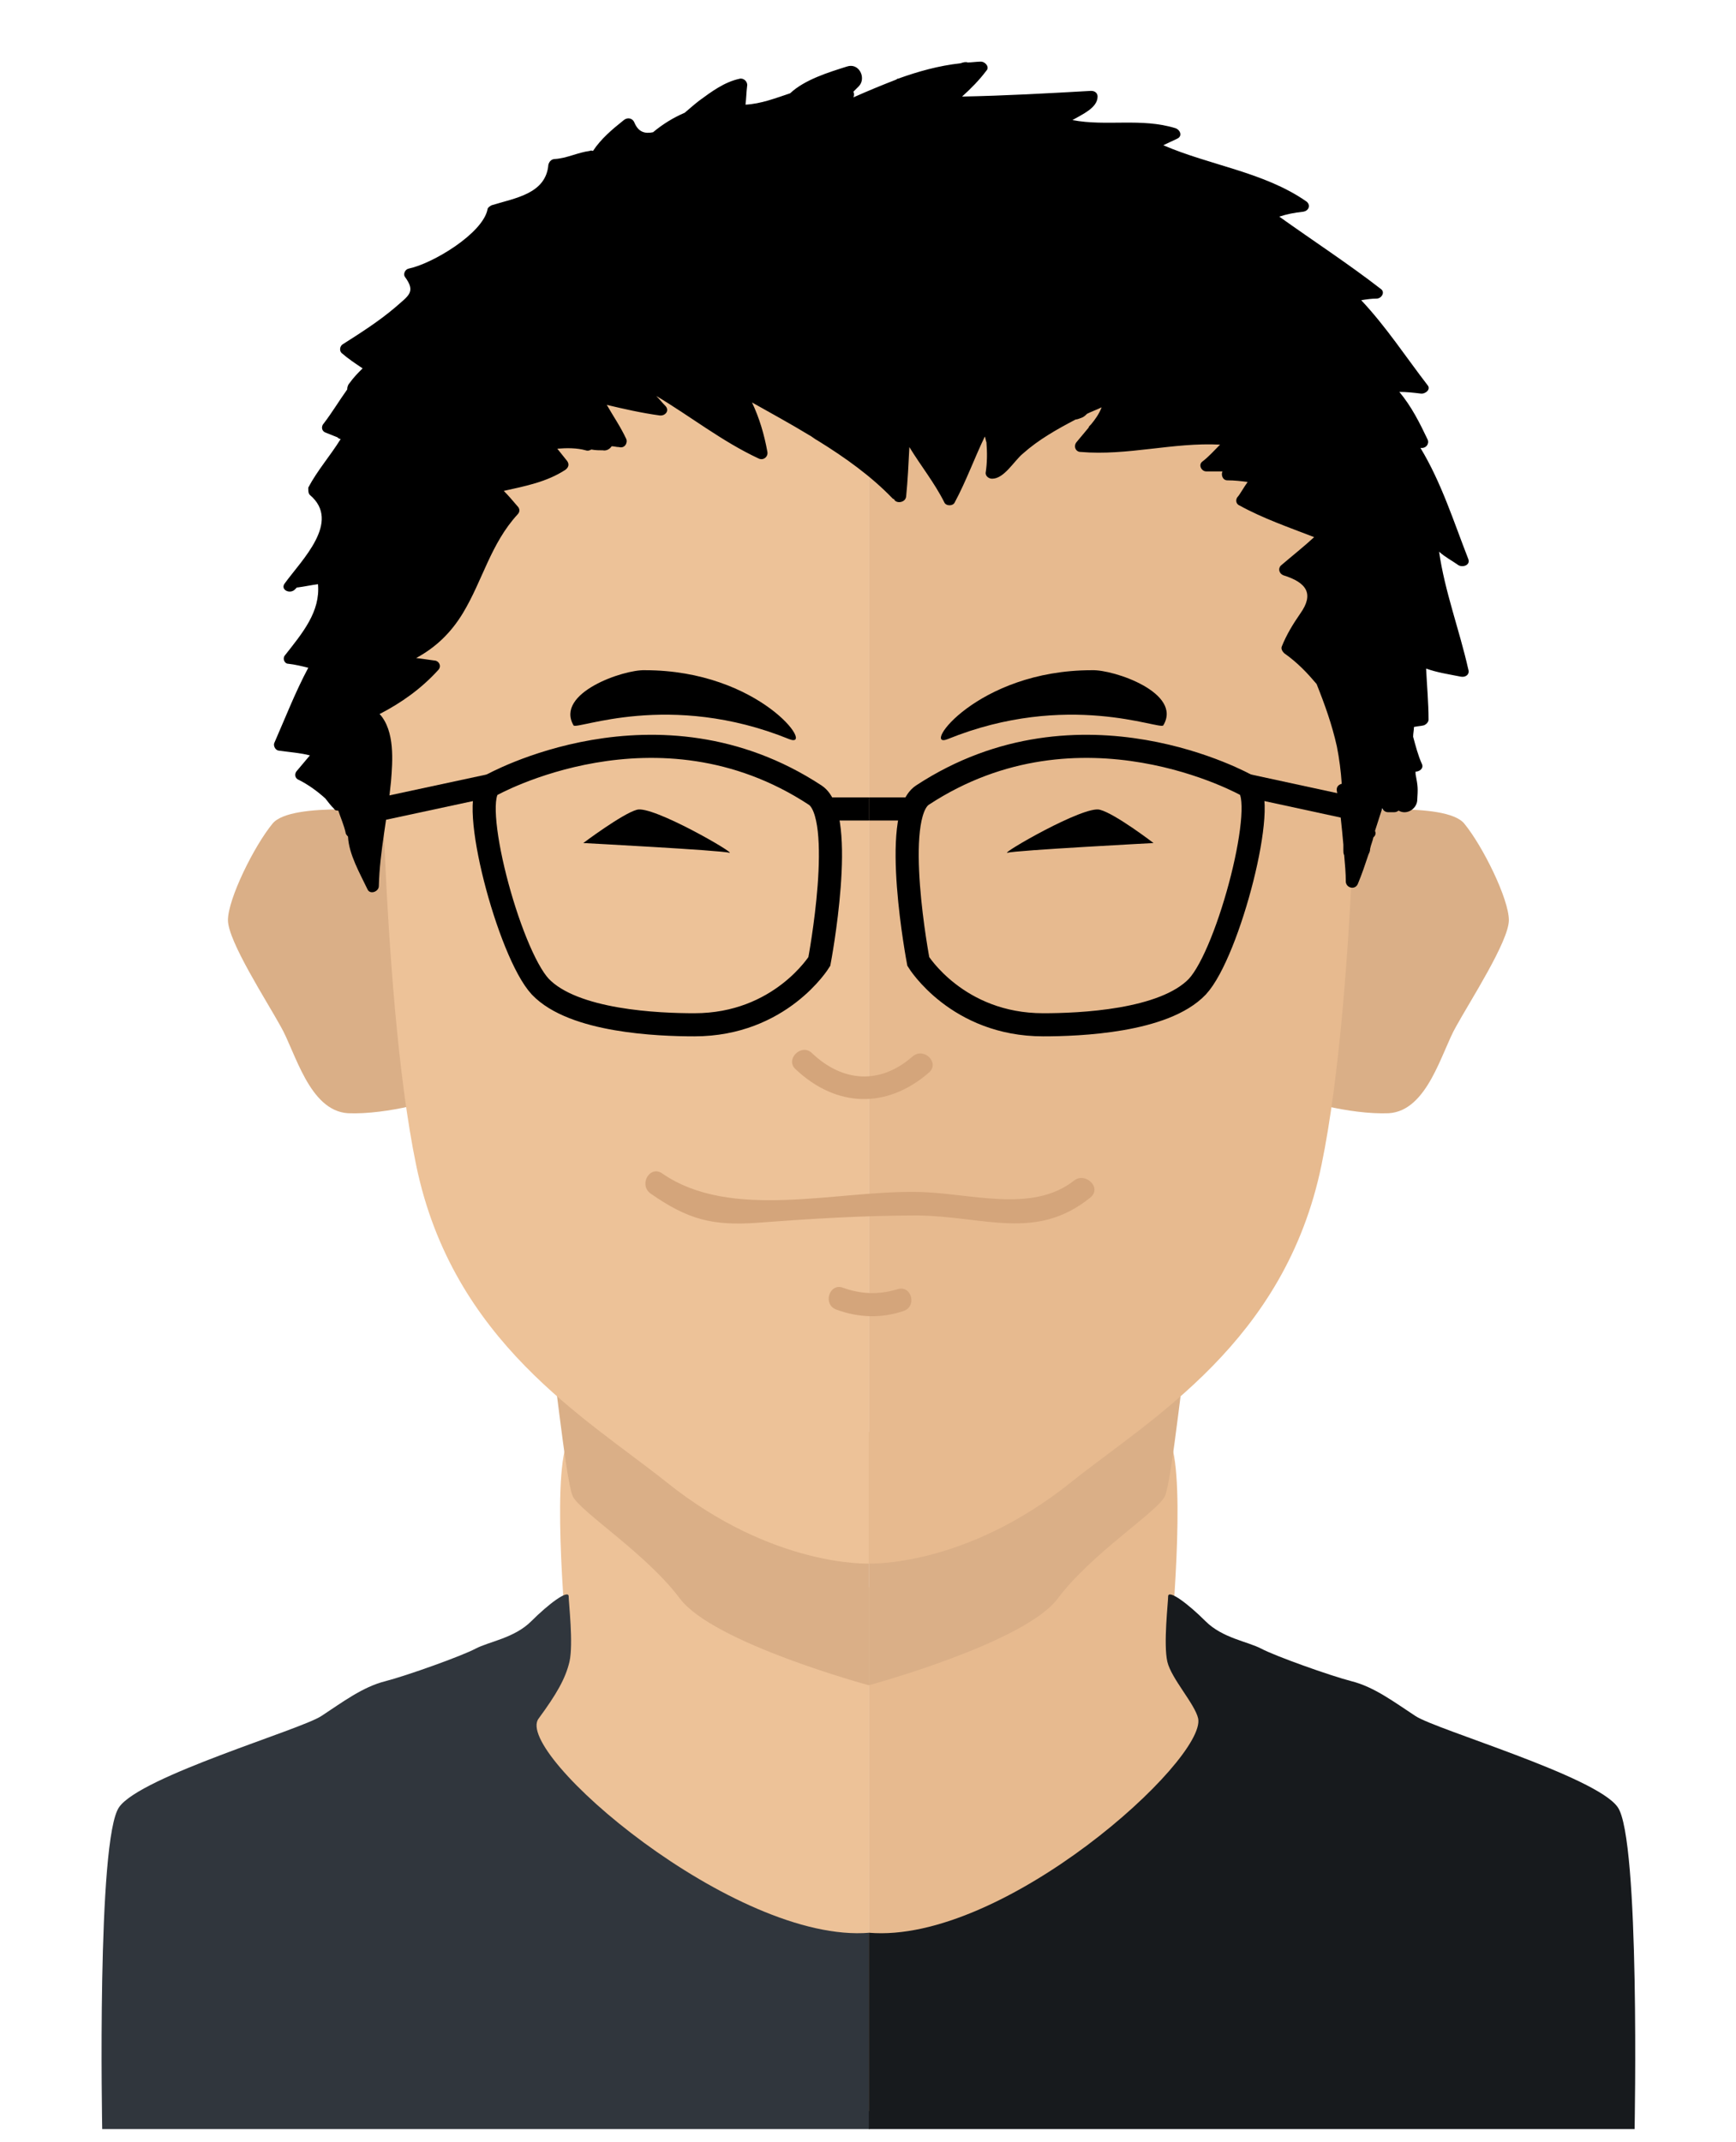 <svg version="1.1" id="Layer_1" xmlns="http://www.w3.org/2000/svg" xmlns:xlink="http://www.w3.org/1999/xlink" x="0px" y="0px"
	 viewBox="0 0 214 264" style="enable-background:new 0 0 214 264;" xml:space="preserve">
<style type="text/css">
	.st0{fill:#EDC298;}
	.st1{fill:#DAAF87;}
	.st2{fill:#30363D;}
	.st3{fill:none;stroke:#000000;stroke-width:2.849;stroke-miterlimit:10;}
	.st4{fill:#E7BA8F;}
	.st5{fill:#171A1D;}
	.st6{fill:#D4A57B;}
</style>
<g id="eric">
	<path class="st0" d="M107.1,195.7v64.5c0,0-45.9-13.5-46.1-14.1c-0.2-0.5-5.9-21.2-1.1-26.2c4.8-5,10.2-15.1,10.2-15.1
		s-2-19.4-0.5-26C71,172.3,107.1,194.5,107.1,195.7z"/>
	<path class="st1" d="M107.1,176.5v31.2c0,0-19.2-5.2-23.3-10.7c-4.1-5.5-12.3-10.7-13.2-12.6c-0.9-2-2.5-18.3-3-19.9
		C67,162.8,107.1,176.5,107.1,176.5z"/>
	<path class="st1" d="M48.7,100.1c0,0-12.8-1.4-15.1,1.4c-2.3,2.8-5.5,9.3-5.5,11.9c0,2.6,4.8,10,6.5,13.1
		c1.8,3.1,3.5,10.4,8.3,10.7c4.8,0.2,11.6-1.7,12.1-2.4C55.5,134,48.7,100.1,48.7,100.1z"/>
	<path class="st0" d="M107.1,29.2v163.5c0,0-11.8,0.5-24.9-10c-9.9-7.9-26.4-17.3-30.9-39.1c-4.5-21.7-4.5-63.9-4.5-63.9
		S50.8,30.3,107.1,29.2z"/>
	<path class="st2" d="M107.2,238.2v24.2H12.6c0,0-0.7-35.9,2.1-39.7c2.7-3.8,22.3-9.5,24.9-11.2c2.6-1.7,5.1-3.6,7.9-4.3
		c2.7-0.7,9.4-3.1,11.1-4c1.7-0.9,4.8-1.3,6.9-3.4c2.1-2.1,4.5-3.9,4.6-3.1c0,0.8,0.6,5.9,0.1,8.1c-0.5,2.1-1.6,4-3.8,7
		C63.2,216,90.6,239.6,107.2,238.2z"/>
	<path d="M70.7,89.4c0.4,0.6,11.8-4.3,26.6,1.7c3.3,1.3-3.6-8.5-17.8-8.5C76.9,82.5,68.4,85.4,70.7,89.4z"/>
	<path d="M71.9,103.9c0,0,17.1,0.9,18,1.2c1,0.2-9.5-5.9-11.4-5.3C76.7,100.3,71.9,103.9,71.9,103.9z"/>
	<path class="st3" d="M60.5,96.8c0,0,20.5-11.6,40,1.2c3.9,2.6,0.5,20.5,0.5,20.5s-4.8,7.8-15.4,7.8c-4.4,0-14.9-0.4-19-4.7
		C62.7,117.4,57.7,98.4,60.5,96.8z"/>
	<line class="st3" x1="60.5" y1="96.8" x2="47" y2="99.7"/>
	<line class="st3" x1="102.3" y1="99.7" x2="107.1" y2="99.7"/>
	<path class="st4" d="M107.1,195.7v64.5c0,0,45.9-13.5,46.1-14.1c0.2-0.5,5.9-21.2,1.1-26.2c-4.8-5-10.2-15.1-10.2-15.1
		s2-19.4,0.5-26C143.1,172.3,107.1,194.5,107.1,195.7z"/>
	<path class="st1" d="M107.1,176.5v31.2c0,0,19.2-5.2,23.3-10.7c4.1-5.5,12.3-10.7,13.2-12.6c0.9-2,2.5-18.3,3-19.9
		C147.1,162.8,107.1,176.5,107.1,176.5z"/>
	<path class="st1" d="M165.4,100.1c0,0,12.8-1.4,15.1,1.4c2.3,2.8,5.5,9.3,5.5,11.9c0,2.6-4.8,10-6.5,13.1
		c-1.8,3.1-3.5,10.4-8.3,10.7c-4.8,0.2-11.6-1.7-12.1-2.4C158.6,134,165.4,100.1,165.4,100.1z"/>
	<path class="st4" d="M107.1,29.2v163.5c0,0,11.8,0.5,24.9-10c9.9-7.9,26.4-17.3,30.9-39.1c4.5-21.7,4.5-63.9,4.5-63.9
		S163.3,30.3,107.1,29.2z"/>
	<path class="st5" d="M107.1,238.2v24.2h94.4c0,0,0.7-35.9-2.1-39.7c-2.7-3.8-22.3-9.5-24.9-11.2c-2.6-1.7-5.1-3.6-7.9-4.3
		c-2.7-0.7-9.4-3.1-11.1-4c-1.7-0.9-4.8-1.3-6.9-3.4c-2.1-2.1-4.5-3.9-4.6-3.1c0,0.8-0.6,5.9-0.1,8.1c0.5,2.1,3.4,5.2,3.8,7
		C148.7,216.9,123.7,239.6,107.1,238.2z"/>
	<path d="M143.4,89.4c-0.4,0.6-11.8-4.3-26.6,1.7c-3.3,1.3,3.6-8.5,17.8-8.5C137.3,82.5,145.8,85.4,143.4,89.4z"/>
	<path d="M142.2,103.9c0,0-17.1,0.9-18,1.2c-1,0.2,9.5-5.9,11.4-5.3C137.5,100.3,142.2,103.9,142.2,103.9z"/>
	<path class="st3" d="M153.7,96.8c0,0-20.5-11.6-40,1.2c-3.9,2.6-0.5,20.5-0.5,20.5s4.8,7.8,15.4,7.8c4.4,0,14.9-0.4,19-4.7
		C151.5,117.4,156.4,98.4,153.7,96.8z"/>
	<line class="st3" x1="153.7" y1="96.8" x2="167.1" y2="99.7"/>
	<line class="st3" x1="111.9" y1="99.7" x2="107.1" y2="99.7"/>
	<path class="st6" d="M132.4,145.5c-5.2,4.1-12.9,1.5-19.3,1.4c-10-0.2-23,3.6-31.5-2.3c-1.5-1-2.9,1.4-1.4,2.5
		c4.6,3.2,7.6,4,13.2,3.6c6.6-0.5,13.1-0.9,19.7-0.9c8.3,0.1,14.6,3.2,21.3-2.2C135.9,146.4,133.8,144.4,132.4,145.5z"/>
	<path class="st6" d="M110.6,158.9c-2.3,0.7-4.5,0.6-6.7-0.2c-1.7-0.6-2.5,2.1-0.8,2.7c2.7,1,5.5,1.1,8.2,0.2
		C113.1,161.1,112.4,158.3,110.6,158.9z"/>
	<path class="st6" d="M112.5,130.2c-4,3.5-8.6,3.2-12.4-0.4c-1.3-1.3-3.4,0.8-2,2c5,4.7,11.2,4.9,16.4,0.4
		C115.9,131,113.9,129,112.5,130.2z"/>
	<path d="M179.7,69.6c0.5,0.4,1.6,0.1,1.3-0.7c-1.8-4.6-3.3-9.4-5.9-13.7c0,0,0,0,0,0c0.7,0.1,1.1-0.5,0.9-1c-1-2.1-2-4.1-3.5-5.9
		c0.9,0,1.8,0.1,2.6,0.2c0.6,0.1,1.3-0.5,0.9-1c-2.7-3.5-5.1-7.2-8.2-10.5c0.6-0.1,1.3-0.2,1.9-0.2c0.6,0,1.1-0.8,0.5-1.2
		c-4-3.1-8.3-5.9-12.5-8.9c0.9-0.3,1.9-0.5,2.9-0.6c0.8-0.1,1-0.9,0.4-1.3c-5.2-3.6-11.8-4.4-17.6-6.9c0.6-0.3,1.1-0.5,1.7-0.8
		c0.7-0.3,0.4-1.1-0.2-1.3c-4.2-1.3-8.5-0.2-12.7-1c1.2-0.7,3.1-1.5,3.1-2.9c0-0.4-0.3-0.7-0.8-0.7c-5.3,0.3-10.6,0.6-15.9,0.7
		c1.1-1,2.1-2,3-3.2c0.4-0.4-0.1-1.1-0.7-1.1c-0.5,0-1.1,0.1-1.6,0.1c-0.3-0.1-0.6,0-0.9,0.1c-2.7,0.3-5.2,1-7.7,1.9
		c-0.1,0-0.1,0-0.2,0.1c-1.8,0.7-3.5,1.4-5.3,2.2c0.1-0.2,0.1-0.5,0-0.7c0.2-0.2,0.5-0.5,0.7-0.7c0.9-1,0-2.9-1.5-2.4
		c-2.2,0.7-5.2,1.6-7,3.3c-1.8,0.6-3.6,1.3-5.5,1.4c0.1-0.8,0.1-1.5,0.2-2.3c0.1-0.5-0.4-1-0.9-0.9c-1.9,0.4-3.5,1.6-5,2.7
		c-0.4,0.3-1.1,0.9-1.8,1.5c-1.4,0.6-2.7,1.4-3.9,2.4c-1,0.2-1.8,0-2.3-1.2c-0.2-0.5-0.8-0.7-1.3-0.3c-1.5,1.2-2.8,2.3-3.8,3.8
		c-0.1,0-0.2-0.1-0.4,0c-1.5,0.2-2.8,0.9-4.3,1c-0.4,0-0.7,0.3-0.8,0.7c-0.3,3.6-4.1,4.1-7,5c-0.2,0.1-0.5,0.3-0.5,0.5
		c-0.6,3-6.8,6.7-9.7,7.3c-0.5,0.1-0.7,0.7-0.5,1c1.4,1.9,0.5,2.3-1.2,3.8c-2,1.7-4.2,3.1-6.4,4.5c-0.4,0.2-0.5,0.8-0.2,1.1
		c0.8,0.7,1.7,1.3,2.6,1.9c-0.6,0.6-1.1,1.1-1.6,1.8c-0.2,0.2-0.3,0.5-0.3,0.8c-1,1.4-1.9,2.9-2.9,4.2c-0.3,0.3-0.3,0.9,0.2,1.1
		c0.5,0.2,1,0.4,1.5,0.6c0.1,0.1,0.2,0.2,0.4,0.2c-1.3,2.1-2.9,3.9-4,6C38,60.5,38,60.8,38.2,61c3.9,3.3-1,8-3.1,10.9
		c-0.6,0.8,0.7,1.4,1.3,0.7c0.1-0.1,0.1-0.1,0.2-0.2c0,0,0.1,0,0.1,0c0.8-0.1,1.7-0.3,2.5-0.4c0.3,3.4-1.9,6-4.1,8.8
		c-0.3,0.4,0,1,0.4,1c0.9,0.1,1.7,0.3,2.5,0.5c-1.6,3-2.8,6.1-4.2,9.3c-0.1,0.3,0.1,0.8,0.5,0.9c1.4,0.2,2.8,0.3,3.9,0.6
		c-0.5,0.6-1.1,1.3-1.6,1.9c-0.3,0.3-0.3,0.9,0.2,1.1c1.2,0.6,2.3,1.4,3.3,2.3c0.4,0.5,0.6,0.8,1.1,1.3c0.1,0.2,0.3,0.2,0.5,0.2
		c0.3,0.9,0.7,1.8,0.9,2.7c0,0.2,0.2,0.4,0.3,0.5c0.1,2.2,1.5,4.6,2.4,6.5c0.3,0.7,1.4,0.3,1.4-0.4c0.1-4.3,1.1-8.6,1.5-12.9
		c0.2-2.5,0.5-6.2-1.4-8.3c2.7-1.4,5.1-3.1,7.2-5.4c0.5-0.5,0.1-1.2-0.5-1.2c-0.7-0.1-1.4-0.2-2.2-0.3c2.4-1.3,4.3-3.1,5.8-5.6
		c2.4-4,3.4-8.5,6.7-12.1c0.3-0.3,0.3-0.7,0-1c-0.6-0.7-1.1-1.3-1.7-1.9c2.7-0.6,5.3-1.1,7.6-2.6c0.4-0.3,0.5-0.7,0.2-1.1
		c-0.4-0.5-0.8-1-1.2-1.5c1.2-0.1,2.4-0.1,3.5,0.2c0.3,0.1,0.5,0,0.7-0.1c0.5,0.1,1,0.1,1.4,0.1c0.5,0.1,0.9-0.2,1.1-0.5
		c0.3,0,0.6,0.1,0.9,0.1c0.7,0.2,1.1-0.5,0.9-1c-0.7-1.5-1.6-2.8-2.4-4.2c2.1,0.5,4.3,1,6.5,1.3c0.7,0.1,1.3-0.6,0.7-1.2
		c-0.4-0.4-0.7-0.8-1.1-1.2c4.2,2.5,8.1,5.6,12.6,7.7c0.6,0.3,1.2-0.2,1.1-0.8c-0.4-2.2-1-4.2-1.9-6.1c2.3,1.3,4.7,2.6,7,4
		c0.4,0.2,0.7,0.5,1.1,0.7c3.4,2.1,6.6,4.4,9.2,7.1c0.1,0.1,0.1,0.1,0.2,0.1c0.2,0.6,1.4,0.5,1.5-0.3c0.2-2,0.3-4.1,0.4-6.1
		c1.4,2.3,3.1,4.4,4.3,6.8c0.2,0.5,1.1,0.5,1.3,0c1.4-2.6,2.4-5.4,3.7-8.1c0.1,0.2,0.1,0.5,0.2,0.7c0.1,1.3,0.1,2.5-0.1,3.8
		c0,0.4,0.4,0.7,0.8,0.7c1.5,0,2.7-2.2,3.8-3.1c1.9-1.7,4.2-3,6.5-4.2c0.2,0,0.4-0.1,0.7-0.2c0.3-0.1,0.5-0.3,0.7-0.5
		c0.6-0.3,1.2-0.5,1.8-0.8c-0.3,0.8-0.8,1.5-1.3,2.1c0,0,0,0-0.1,0.1c-0.1,0.1-0.2,0.2-0.2,0.3c-0.5,0.6-1,1.2-1.5,1.8
		c-0.4,0.5-0.1,1.2,0.5,1.2c5.8,0.5,11.4-1.2,17.2-0.9c-0.7,0.7-1.4,1.5-2.2,2.1c-0.5,0.4-0.1,1.2,0.5,1.2h2c-0.2,0.4,0,1.1,0.6,1.1
		c0.9,0,1.7,0.1,2.5,0.2c-0.5,0.7-1,1.6-1.2,1.8c-0.3,0.3-0.3,0.9,0.2,1.1c2.9,1.6,6.1,2.7,9.2,3.9c-1.3,1.2-2.7,2.3-4.1,3.5
		c-0.4,0.4-0.2,1,0.3,1.2c2.9,0.9,3.8,2.3,2.1,4.7c-0.9,1.3-1.7,2.6-2.3,4.1c-0.1,0.3,0.1,0.6,0.3,0.8c1.7,1.2,2.9,2.5,4,3.8
		c1,2.5,1.9,5,2.5,7.7c0.3,1.5,0.5,3.1,0.6,4.6c-0.4,0.1-0.7,0.4-0.6,0.9c0.4,2.2,0.6,4.4,0.8,6.6c0,0.2,0,0.5,0,0.7
		c0,0.2,0,0.4,0.1,0.6c0.1,1.1,0.2,2.2,0.2,3.3c0.1,0.8,1.2,1,1.5,0.2c0.5-1.2,0.9-2.4,1.3-3.6c0.1-0.2,0.2-0.4,0.2-0.7
		c0.1-0.5,0.3-0.9,0.4-1.4c0,0,0.1-0.1,0.1-0.1c0.2-0.2,0.2-0.5,0.1-0.7c0.3-0.9,0.6-1.9,0.9-2.8c0.1,0.3,0.4,0.5,0.7,0.5h0.8
		c0.2,0,0.4-0.1,0.5-0.2c0,0,0,0,0,0c1,0.6,2.2-0.2,2.3-1.2c0.1-1.6,0.1-1.7-0.2-3.3c0-0.1,0-0.2,0-0.3c0.5,0,1-0.4,0.8-0.9
		c-0.5-1.1-0.8-2.3-1.1-3.4c0-0.4,0.1-0.8,0.1-1.2c0.4-0.1,0.8-0.1,1.2-0.2c0.3-0.1,0.6-0.4,0.6-0.7c0-2.1-0.2-4.2-0.3-6.3
		c1.4,0.5,2.8,0.7,4.3,1c0.6,0.1,1.1-0.3,0.9-0.9c-1.1-4.9-2.9-9.6-3.6-14.5C178.2,68.7,179,69.1,179.7,69.6z"/>
</g>
</svg>
